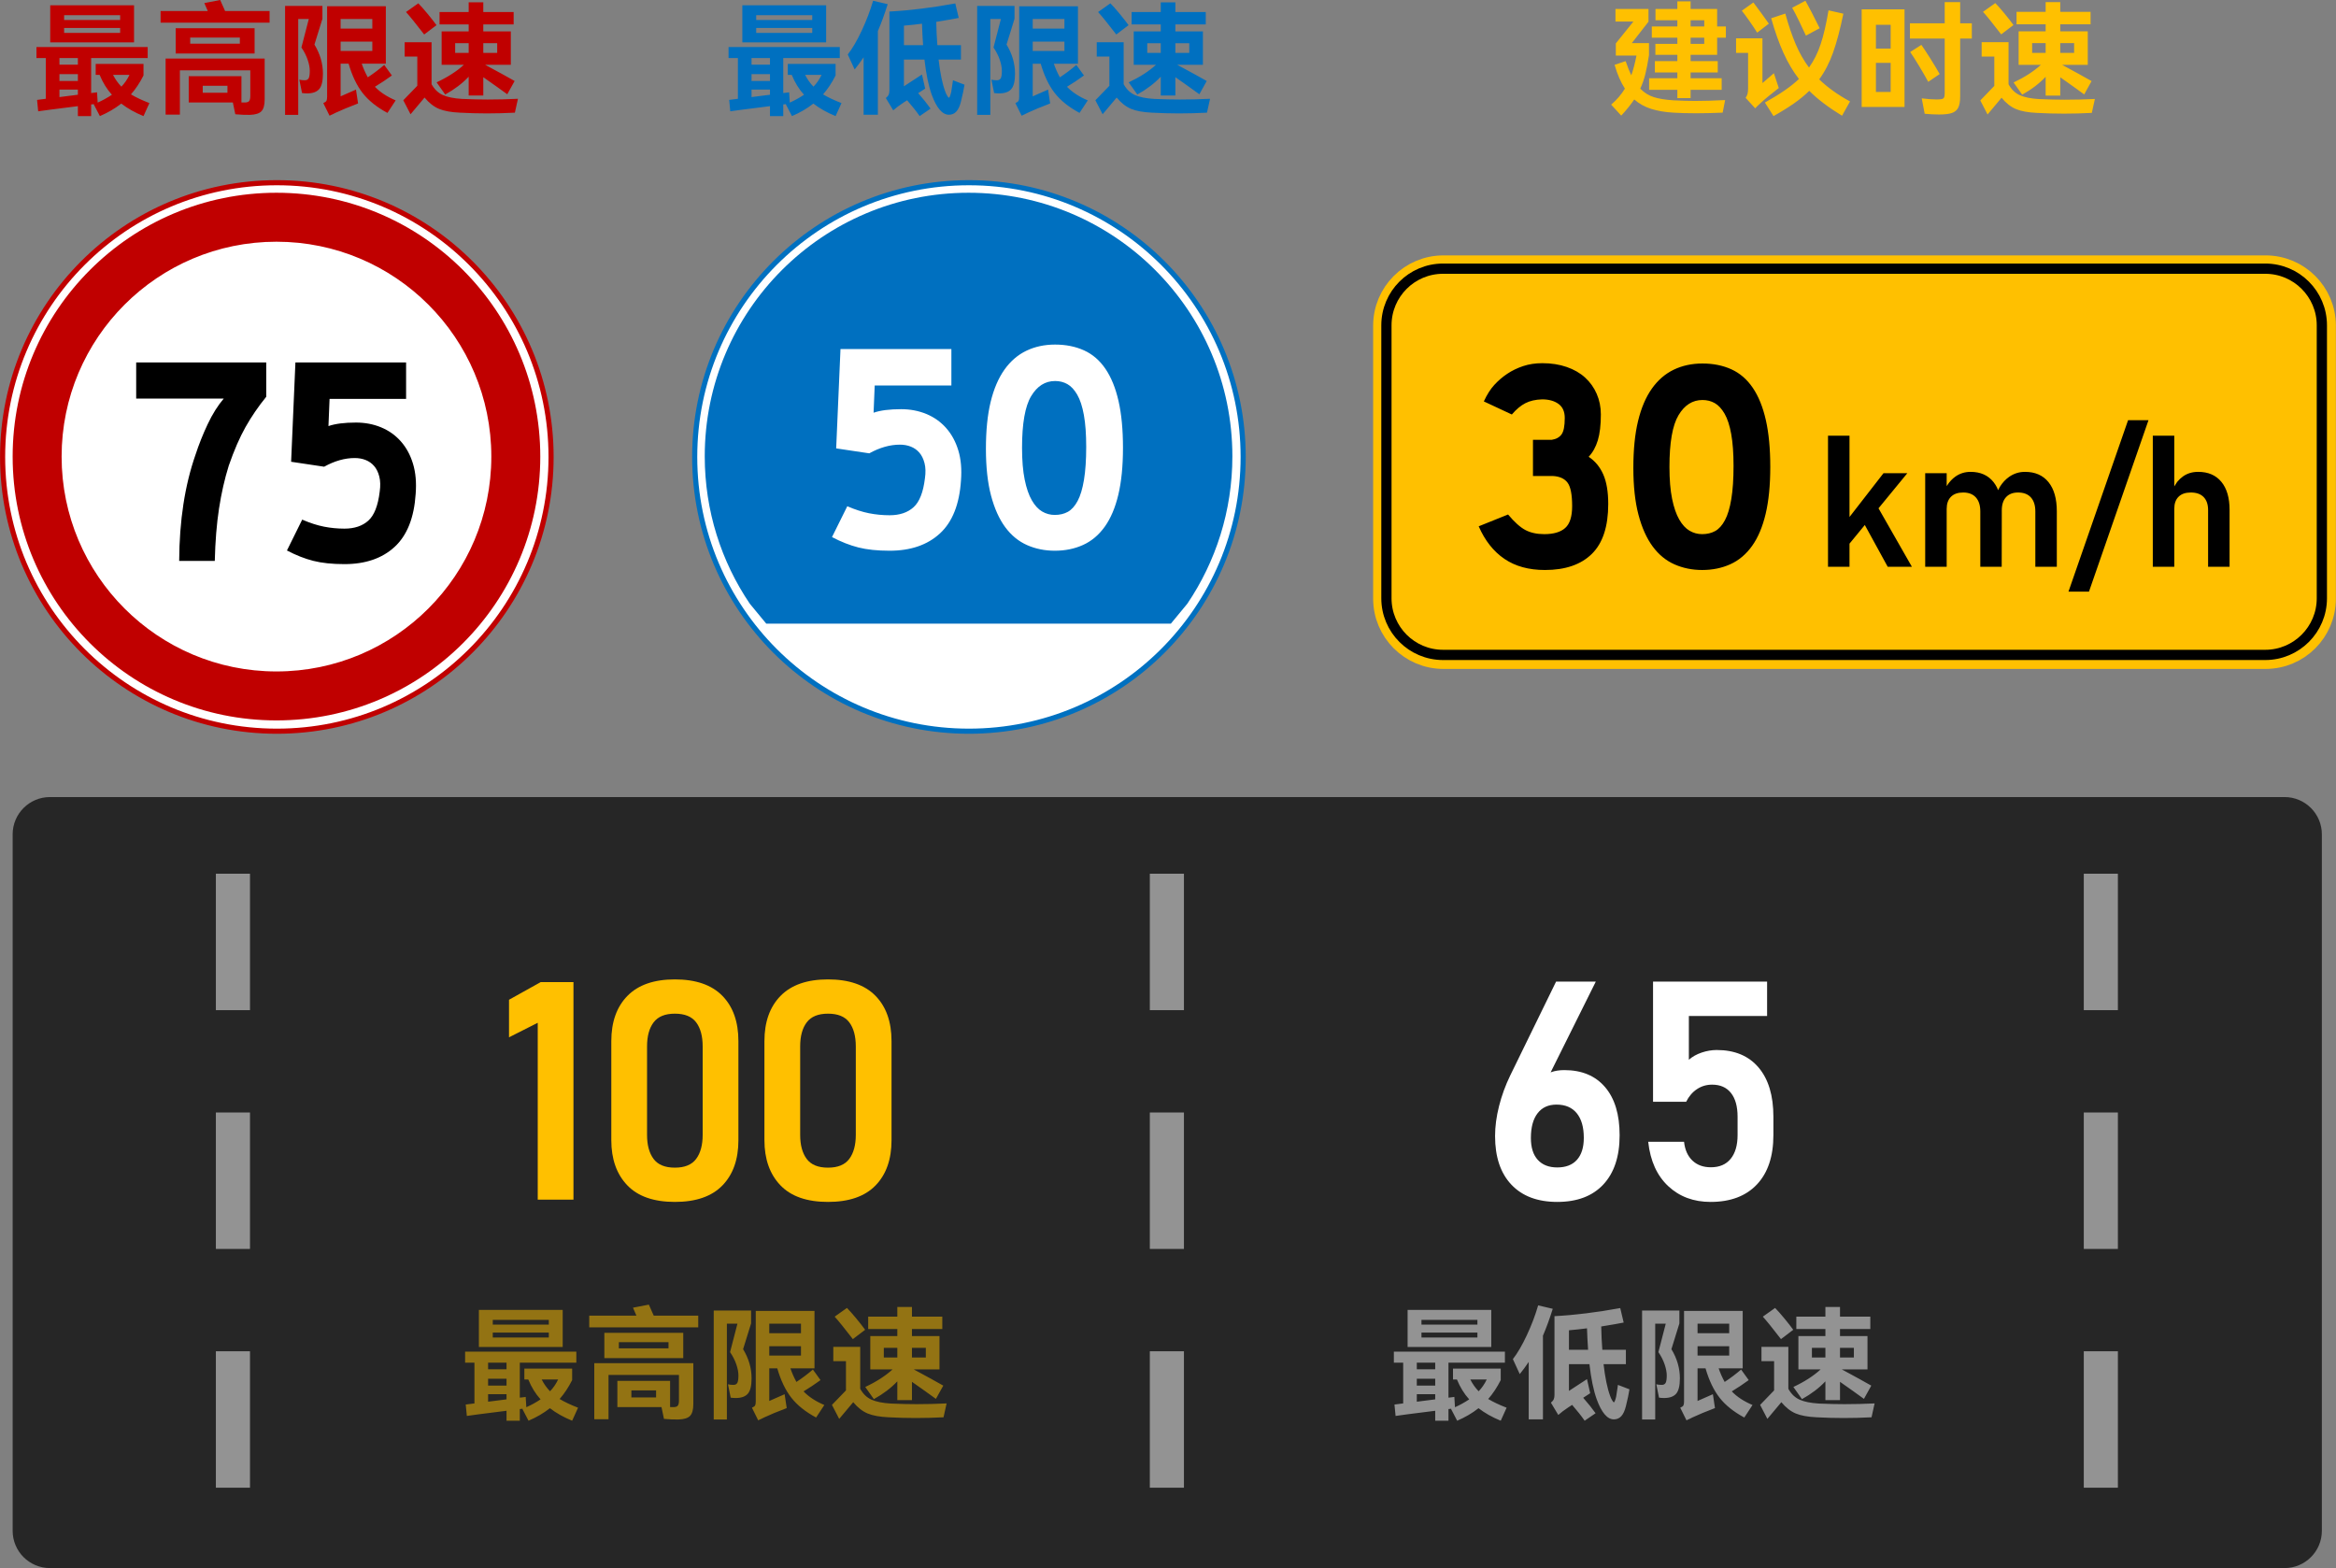 <svg width="3139" height="2107" xmlns="http://www.w3.org/2000/svg" xmlns:xlink="http://www.w3.org/1999/xlink" xml:space="preserve" overflow="hidden"><rect width="100%" height="100%" fill="#808080" stroke="none"/><defs><clipPath id="clip0"><rect x="554" y="216" width="3139" height="2107"/></clipPath></defs><g clip-path="url(#clip0)" transform="translate(-554 -216)"><path d="M557.5 830C557.5 626.483 722.483 461.5 926 461.5 1129.52 461.5 1294.5 626.483 1294.5 830 1294.5 1033.52 1129.52 1198.5 926 1198.5 722.483 1198.5 557.5 1033.52 557.5 830Z" stroke="#C00000" stroke-width="6.875" stroke-miterlimit="8" fill="#FFFFFF" fill-rule="evenodd"/><path d="M950.965 703 1099.69 703 1099.69 751.972 996.859 751.972 995.362 788.52C1004.42 785.359 1016.75 783.779 1032.36 783.779 1044.45 783.779 1055.68 785.917 1066.04 790.195 1076.4 794.472 1085.25 800.748 1092.59 809.022 1099.94 817.296 1105.4 827.334 1108.97 839.136 1112.55 850.938 1113.74 864.446 1112.55 879.66 1110.46 911.675 1101.03 935.402 1084.27 950.841 1067.5 966.28 1045.02 974 1016.83 974 1000.47 974 986.533 972.539 975.014 969.617 963.495 966.695 951.686 962.044 939.588 955.664L960.09 914.219C970.545 918.732 980.28 921.877 989.295 923.655 998.311 925.432 1007.49 926.321 1016.83 926.321 1030.3 926.321 1041.01 922.729 1048.96 915.547 1056.9 908.364 1062 895.385 1064.23 876.612 1065.34 868.865 1065.16 862.104 1063.68 856.329 1062.2 850.555 1059.9 845.86 1056.79 842.246 1053.68 838.632 1049.89 835.929 1045.42 834.138 1040.96 832.347 1036.02 831.451 1030.63 831.451 1017.32 831.451 1003.63 835.339 989.574 843.113L945.19 836.467ZM737 703 911.759 703 911.759 749.124C901.153 762.178 891.898 775.705 883.995 789.706 876.092 803.707 868.547 821.078 861.361 841.819 855.818 859.579 851.465 878.748 848.305 899.327 845.144 919.905 843.248 943.356 842.616 969.679L794.765 969.679C795.058 915.579 802.359 868.069 816.669 827.151 821.223 813.198 826.699 799.45 833.096 785.905 839.493 772.36 846.69 760.905 854.687 751.539L737 751.539Z" fill-rule="evenodd"/><path d="M571 829.5C571 633.715 729.715 475 925.5 475 1121.29 475 1280 633.715 1280 829.5 1280 1025.29 1121.29 1184 925.5 1184 729.715 1184 571 1025.29 571 829.5ZM636.795 829.5C636.795 988.948 766.053 1118.21 925.5 1118.21 1084.95 1118.21 1214.21 988.948 1214.21 829.5 1214.21 670.053 1084.95 540.795 925.5 540.795 766.053 540.795 636.795 670.053 636.795 829.5Z" fill="#C00000" fill-rule="evenodd"/><path d="M1487.5 830C1487.5 626.483 1652.48 461.5 1856 461.5 2059.52 461.5 2224.5 626.483 2224.5 830 2224.5 1033.52 2059.52 1198.5 1856 1198.5 1652.48 1198.5 1487.5 1033.52 1487.5 830Z" stroke="#0070C0" stroke-width="6.875" stroke-miterlimit="8" fill="#FFFFFF" fill-rule="evenodd"/><path d="M1855.5 475C2051.28 475 2210 633.571 2210 829.178 2210 902.531 2187.68 970.675 2149.46 1027.2L2127.33 1054 1583.67 1054 1561.54 1027.2C1523.32 970.675 1501 902.531 1501 829.178 1501 633.571 1659.72 475 1855.5 475Z" fill="#0070C0" fill-rule="evenodd"/><path d="M1971.77 727.964C1958.43 727.964 1947.7 734.758 1939.57 748.346 1931.44 761.934 1927.37 785.057 1927.37 817.713 1927.37 834.654 1928.55 848.897 1930.92 860.445 1933.28 871.992 1936.48 881.26 1940.52 888.249 1944.55 895.238 1949.18 900.261 1954.4 903.318 1959.61 906.374 1965.27 907.902 1971.35 907.902 1978.01 907.902 1983.85 906.521 1988.88 903.758 1993.9 900.995 1998.28 896.143 2002.02 889.202 2005.76 882.261 2008.62 872.754 2010.61 860.679 2012.59 848.604 2013.59 833.849 2013.59 816.413 2013.59 799.436 2012.55 785.185 2010.47 773.661 2008.39 762.136 2005.41 753.027 2001.52 746.334 1997.64 739.641 1993.23 734.906 1988.31 732.129 1983.39 729.352 1977.87 727.964 1971.77 727.964ZM1683.4 685.046 1832.42 685.046 1832.42 734.011 1729.38 734.011 1727.88 770.551C1736.96 767.391 1749.31 765.812 1764.95 765.812 1777.07 765.812 1788.32 767.95 1798.7 772.226 1809.08 776.503 1817.95 782.777 1825.31 791.051 1832.67 799.323 1838.14 809.36 1841.72 821.159 1845.31 832.959 1846.5 846.465 1845.31 861.676 1843.21 893.686 1833.76 917.409 1816.96 932.845 1800.16 948.282 1777.64 956 1749.4 956 1733.01 956 1719.04 954.539 1707.5 951.618 1695.95 948.697 1684.12 944.047 1672 937.667L1692.54 896.229C1703.02 900.742 1712.77 903.886 1721.81 905.663 1730.84 907.44 1740.04 908.329 1749.4 908.329 1762.89 908.329 1773.62 904.738 1781.58 897.557 1789.55 890.375 1794.65 877.399 1796.89 858.629 1798 850.883 1797.82 844.124 1796.34 838.35 1794.85 832.576 1792.55 827.883 1789.43 824.269 1786.32 820.655 1782.52 817.953 1778.05 816.162 1773.57 814.371 1768.63 813.476 1763.22 813.476 1749.88 813.476 1736.17 817.362 1722.08 825.135L1677.61 818.49ZM1971.77 679C1986.24 679 1999.21 681.599 2010.68 686.797 2022.15 691.995 2031.75 700.284 2039.49 711.664 2047.23 723.044 2053.08 737.472 2057.05 754.947 2061.02 772.421 2063 793.344 2063 817.713 2063 842.202 2060.92 863.192 2056.77 880.683 2052.62 898.173 2046.54 912.509 2038.53 923.69 2030.52 934.87 2020.8 943.05 2009.38 948.23 1997.96 953.41 1985.28 956 1971.35 956 1958 956 1945.61 953.485 1934.17 948.454 1922.73 943.423 1912.94 935.407 1904.8 924.405 1896.66 913.403 1890.3 899.241 1885.71 881.918 1881.12 864.594 1878.83 843.624 1878.83 819.006 1878.83 794.389 1880.95 773.368 1885.19 755.944 1889.44 738.52 1895.62 724.105 1903.72 712.7 1911.83 701.294 1921.65 692.827 1933.17 687.296 1944.7 681.765 1957.56 679 1971.77 679Z" fill="#FFFFFF" fill-rule="evenodd"/><path d="M2417.5 653.632C2417.5 611.586 2451.59 577.5 2493.63 577.5L3598.37 577.5C3640.41 577.5 3674.5 611.586 3674.5 653.632L3674.5 1020.37C3674.5 1062.41 3640.41 1096.5 3598.37 1096.5L2493.63 1096.5C2451.59 1096.5 2417.5 1062.41 2417.5 1020.37Z" stroke="#FFC000" stroke-width="36.667" stroke-miterlimit="8" fill="#FFC000" fill-rule="evenodd"/><path d="M2417 653.132C2417 611.086 2451.09 577 2493.13 577L3597.87 577C3639.91 577 3674 611.086 3674 653.132L3674 1019.87C3674 1061.91 3639.91 1096 3597.87 1096L2493.13 1096C2451.09 1096 2417 1061.91 2417 1019.87Z" stroke="#000000" stroke-width="13.75" stroke-miterlimit="8" fill="#FFC000" fill-rule="evenodd"/><path d="M3201.99 850.03C3215.28 850.03 3225.57 854.633 3232.86 863.838 3234.68 866.14 3236.28 868.683 3237.65 871.469L3238.86 874.671 3241.54 869.818C3244.95 864.398 3249.05 860.023 3253.82 856.692 3260.18 852.251 3267.27 850.03 3275.08 850.03 3288.69 850.03 3299.22 854.633 3306.67 863.838 3314.12 873.043 3317.85 886.124 3317.85 903.081L3317.85 977.571 3288.98 977.571 3288.98 903.203C3288.98 895.047 3286.98 888.769 3283 884.368 3279.01 879.967 3273.27 877.767 3265.78 877.767 3258.77 877.767 3253.36 879.887 3249.53 884.126 3245.7 888.365 3243.83 894.401 3243.91 902.234L3243.84 901.88 3243.91 903.081 3243.79 977.571 3215.04 977.571 3215.04 903.203C3215.04 895.047 3213.04 888.769 3209.06 884.368 3205.07 879.967 3199.41 877.767 3192.08 877.767 3184.91 877.767 3179.42 879.685 3175.59 883.521 3171.77 887.356 3169.85 892.786 3169.85 899.811L3169.85 977.571 3140.98 977.571 3140.98 851.847 3169.85 851.847 3169.85 869.284 3170.35 868.403C3173.58 863.361 3177.4 859.296 3181.81 856.208 3187.69 852.09 3194.42 850.03 3201.99 850.03ZM3446.83 801.461 3475.7 801.461 3475.7 869.575 3479.57 863.551C3481.94 860.654 3484.56 858.186 3487.42 856.147 3493.14 852.069 3499.94 850.03 3507.84 850.03 3521.21 850.03 3531.58 854.492 3538.95 863.415 3546.32 872.337 3550 884.954 3550 901.265L3550 977.571 3521.13 977.571 3521.13 901.386C3521.13 893.795 3519.13 887.961 3515.15 883.884 3511.16 879.806 3505.42 877.767 3497.93 877.767 3490.76 877.767 3485.26 879.665 3481.44 883.46 3477.61 887.255 3475.7 892.625 3475.7 899.569L3475.7 977.571 3446.83 977.571ZM3010.39 801.461 3039.27 801.461 3039.27 910.673 3084.93 851.847 3116.95 851.847 3078.25 898.999 3123.11 977.571 3090.61 977.571 3059.85 921.417 3039.27 946.49 3039.27 977.571 3010.39 977.571ZM3413.6 780.628 3441.03 780.628 3361.05 1011 3333.5 1011ZM2841.68 753.48C2828.35 753.48 2817.62 760.286 2809.5 773.896 2801.38 787.507 2797.32 810.669 2797.32 843.38 2797.32 860.348 2798.5 874.616 2800.86 886.183 2803.22 897.75 2806.42 907.033 2810.45 914.034 2814.48 921.035 2819.1 926.066 2824.32 929.128 2829.53 932.189 2835.18 933.72 2841.25 933.72 2847.91 933.72 2853.75 932.336 2858.76 929.568 2863.78 926.801 2868.16 921.941 2871.89 914.989 2875.63 908.036 2878.49 898.512 2880.47 886.417 2882.46 874.322 2883.45 859.542 2883.45 842.077 2883.45 825.072 2882.41 810.797 2880.33 799.253 2878.26 787.71 2875.28 778.586 2871.4 771.881 2867.52 765.177 2863.12 760.434 2858.2 757.652 2853.28 754.871 2847.77 753.48 2841.68 753.48ZM2841.68 704.434C2856.13 704.434 2869.09 707.038 2880.55 712.244 2892 717.451 2901.6 725.754 2909.33 737.153 2917.06 748.552 2922.9 763.004 2926.87 780.508 2930.83 798.012 2932.81 818.969 2932.81 843.38 2932.81 867.909 2930.74 888.934 2926.59 906.455 2922.44 923.975 2916.37 938.334 2908.37 949.534 2900.37 960.733 2890.66 968.927 2879.25 974.115 2867.84 979.304 2855.17 981.898 2841.25 981.898 2827.92 981.898 2815.54 979.379 2804.11 974.339 2792.68 969.3 2782.9 961.27 2774.77 950.25 2766.64 939.23 2760.28 925.044 2755.7 907.692 2751.12 890.339 2748.82 869.333 2748.82 844.675 2748.82 820.016 2750.94 798.961 2755.19 781.507 2759.43 764.053 2765.6 749.615 2773.69 738.19 2781.79 726.766 2791.6 718.284 2803.11 712.744 2814.63 707.204 2827.48 704.434 2841.68 704.434ZM2626.53 704C2638.47 704 2649.35 705.693 2659.17 709.078 2668.99 712.464 2677.26 717.219 2683.98 723.345 2690.71 729.47 2695.91 736.775 2699.6 745.26 2703.29 753.744 2705.14 762.945 2705.14 772.863 2705.14 787.131 2703.77 798.758 2701.04 807.746 2698.3 816.733 2694.21 824.084 2688.75 829.799 2697.43 835.513 2703.98 843.429 2708.41 853.547 2712.85 863.664 2715.06 876.858 2715.06 893.128 2715.06 923.469 2707.72 945.849 2693.03 960.269 2678.35 974.688 2657.33 981.898 2629.98 981.898 2608.31 981.898 2590.15 976.905 2575.51 966.918 2560.87 956.932 2549.37 942.354 2541 923.185L2580.48 907.323C2589.01 917.53 2596.76 924.481 2603.73 928.177 2610.71 931.872 2619.17 933.72 2629.11 933.72 2641.73 933.72 2651.13 930.94 2657.3 925.379 2663.48 919.819 2666.57 910.077 2666.57 896.153 2666.57 880.71 2664.54 870.211 2660.48 864.657 2656.41 859.104 2649.76 856.076 2640.51 855.576L2613.93 855.576 2613.93 806.964 2639.19 806.964C2645.1 806.054 2649.49 803.628 2652.35 799.684 2655.21 795.74 2656.64 788.387 2656.64 777.624 2656.64 769.057 2653.83 762.747 2648.19 758.693 2642.55 754.639 2635.21 752.612 2626.16 752.612 2617.37 752.878 2609.89 754.592 2603.72 757.752 2597.54 760.913 2591.49 765.977 2585.54 772.946L2547.91 755.375C2552.1 746.238 2556.81 738.824 2562.04 733.133 2567.27 727.441 2573.06 722.473 2579.41 718.229 2585.76 713.984 2592.85 710.552 2600.69 707.931 2608.53 705.31 2617.14 704 2626.53 704Z" fill-rule="evenodd"/><path d="M571 1337.12C571 1309.44 593.44 1287 621.122 1287L3623.88 1287C3651.56 1287 3674 1309.44 3674 1337.12L3674 2272.88C3674 2300.56 3651.56 2323 3623.88 2323L621.122 2323C593.44 2323 571 2300.56 571 2272.88Z" fill="#262626" fill-rule="evenodd"/><path d="M1666.6 1578.05C1653.47 1578.05 1643.96 1581.93 1638.07 1589.71 1632.17 1597.48 1629.23 1608.28 1629.23 1622.08L1629.23 1740.92C1629.23 1754.59 1632.14 1765.35 1637.97 1773.19 1643.79 1781.03 1653.34 1784.95 1666.6 1784.95 1679.86 1784.95 1689.41 1781.03 1695.23 1773.19 1701.06 1765.35 1703.98 1754.59 1703.98 1740.92L1703.98 1622.08C1703.98 1608.28 1701.06 1597.48 1695.23 1589.71 1689.41 1581.93 1679.86 1578.05 1666.6 1578.05ZM1460.84 1578.05C1447.71 1578.05 1438.2 1581.93 1432.31 1589.71 1426.41 1597.48 1423.47 1608.28 1423.47 1622.08L1423.47 1740.92C1423.47 1754.59 1426.38 1765.35 1432.21 1773.19 1438.03 1781.03 1447.58 1784.95 1460.84 1784.95 1474.1 1784.95 1483.65 1781.03 1489.47 1773.19 1495.3 1765.35 1498.21 1754.59 1498.21 1740.92L1498.21 1622.08C1498.21 1608.28 1495.3 1597.48 1489.47 1589.71 1483.65 1581.93 1474.1 1578.05 1460.84 1578.05ZM1280.6 1535.62 1324.6 1535.62 1324.6 1827.98 1276.58 1827.98 1276.58 1590.31 1238 1609.82 1238 1559.35ZM1666.6 1532C1694.73 1532 1716 1539.34 1730.4 1554.02 1744.8 1568.7 1752 1589.04 1752 1615.04L1752 1747.96C1752 1773.83 1744.83 1794.14 1730.5 1808.88 1716.17 1823.63 1694.87 1831 1666.6 1831 1638.2 1831 1616.87 1823.53 1602.6 1808.58 1588.34 1793.63 1581.2 1773.43 1581.2 1747.96L1581.2 1615.04C1581.2 1589.17 1588.44 1568.86 1602.9 1554.12 1617.37 1539.37 1638.6 1532 1666.6 1532ZM1460.84 1532C1488.97 1532 1510.24 1539.34 1524.64 1554.02 1539.04 1568.7 1546.24 1589.04 1546.24 1615.04L1546.24 1747.96C1546.24 1773.83 1539.07 1794.14 1524.74 1808.88 1510.41 1823.63 1489.11 1831 1460.84 1831 1432.44 1831 1411.11 1823.53 1396.84 1808.58 1382.57 1793.63 1375.44 1773.43 1375.44 1747.96L1375.44 1615.04C1375.44 1589.17 1382.68 1568.86 1397.14 1554.12 1411.61 1539.37 1432.84 1532 1460.84 1532Z" fill="#FFC000" fill-rule="evenodd"/><path d="M867 1390 867 2231.09" stroke="#FFFFFF" stroke-width="45.833" stroke-miterlimit="8" stroke-dasharray="183.333 137.5" stroke-opacity="0.502" fill="none" fill-rule="evenodd"/><path d="M2645.57 1700.23C2634.56 1700.23 2626.07 1704.12 2620.1 1711.91 2614.12 1719.71 2611.13 1730.72 2611.13 1744.96L2611.13 1745.16C2611.13 1757.92 2614.22 1767.7 2620.4 1774.48 2626.58 1781.26 2635.3 1784.66 2646.58 1784.66 2658.13 1784.66 2666.96 1781.23 2673.07 1774.38 2679.17 1767.53 2682.23 1757.72 2682.23 1744.96L2682.23 1744.76C2682.23 1730.52 2679.07 1719.54 2672.76 1711.81 2666.45 1704.09 2657.39 1700.23 2645.57 1700.23ZM2775.28 1535 2928.54 1535 2928.54 1581.14 2823.41 1581.14 2823.41 1639.98C2828.11 1635.82 2833.85 1632.59 2840.63 1630.31 2847.41 1628.02 2854.16 1626.88 2860.87 1626.88 2885.04 1626.88 2903.77 1634.71 2917.06 1650.36 2930.35 1666.01 2937 1688.07 2937 1716.55L2937 1741.13C2937 1769.74 2929.62 1791.88 2914.85 1807.53 2900.08 1823.18 2879.33 1831 2852.61 1831 2829.79 1831 2810.82 1823.95 2795.72 1809.84 2780.61 1795.74 2771.65 1775.99 2768.83 1750.6L2768.83 1750.2 2816.97 1750.2 2816.97 1750.4C2818.17 1761.15 2821.93 1769.51 2828.24 1775.49 2834.55 1781.47 2842.81 1784.45 2853.02 1784.45 2864.56 1784.45 2873.42 1780.66 2879.6 1773.07 2885.78 1765.48 2888.87 1754.83 2888.87 1741.13L2888.87 1716.55C2888.87 1702.71 2885.91 1692.07 2880 1684.61 2874.1 1677.16 2865.64 1673.43 2854.63 1673.43 2847.11 1673.43 2840.33 1675.44 2834.29 1679.47 2828.24 1683.5 2823.41 1689.15 2819.79 1696.4L2775.28 1696.4ZM2644.97 1535 2698.34 1535 2637.64 1656.96 2638.25 1656.69C2643.42 1654.82 2649.35 1653.88 2656.05 1653.88 2679.54 1653.88 2697.8 1661.51 2710.83 1676.75 2723.85 1692 2730.36 1713.53 2730.36 1741.33L2730.36 1741.54C2730.36 1769.88 2723.08 1791.88 2708.51 1807.53 2693.94 1823.18 2673.3 1831 2646.58 1831 2620.13 1831 2599.59 1823.28 2584.95 1807.83 2570.32 1792.38 2563 1770.62 2563 1742.54L2563 1742.34C2563 1729.71 2564.78 1716.35 2568.34 1702.24 2571.9 1688.14 2576.9 1674.44 2583.34 1661.14Z" fill="#FFFFFF" fill-rule="evenodd"/><path d="M2122 1390 2122 2231.09" stroke="#FFFFFF" stroke-width="45.833" stroke-miterlimit="8" stroke-dasharray="183.333 137.5" stroke-opacity="0.502" fill="none" fill-rule="evenodd"/><path d="M3377 1390 3377 2231.09" stroke="#FFFFFF" stroke-width="45.833" stroke-miterlimit="8" stroke-dasharray="183.333 137.5" stroke-opacity="0.502" fill="none" fill-rule="evenodd"/><path d="M633.88 336.381 633.88 346.44 658.651 343.306 658.651 336.381ZM826.428 331.269 826.428 340.668 859.62 340.668 859.62 331.269ZM705.879 316.592C708.962 322.638 712.705 327.915 717.108 332.423 721.402 328.025 725.035 322.748 728.008 316.592ZM633.88 315.603 633.88 324.837 658.651 324.837 658.651 315.603ZM776.557 294.659 909.656 294.659 909.656 349.573C909.656 357.158 908.197 362.463 905.28 365.486 902.363 368.51 897.161 370.131 889.675 370.351 883.62 370.461 877.124 370.186 870.189 369.526L866.886 353.696 807.603 353.696 807.603 318.406 878.446 318.406 878.446 353.696 882.409 353.696C885.381 353.806 887.445 353.228 888.602 351.964 889.757 350.7 890.335 348.418 890.335 345.12L890.335 310.49 795.713 310.49 795.713 370.021 776.557 370.021ZM633.88 294 633.88 302.905 658.651 302.905 658.651 294ZM603 279.158 752.447 279.158 752.447 294 676.485 294 676.485 340.998C678.577 340.778 680.256 340.585 681.522 340.421 682.788 340.256 683.751 340.118 684.412 340.008L685.237 353.86C691.733 351.002 698.118 347.484 704.393 343.306 697.677 335.941 692.173 327.036 687.88 316.592L682.595 316.592 682.595 301.915 746.833 301.915 746.833 317.416C741.879 327.201 736.264 335.666 729.989 342.812 736.594 346.769 744.851 350.672 754.759 354.52L746.833 372C735.273 367.273 725.31 361.666 716.943 355.18 708.576 361.776 698.999 367.382 688.21 372L679.953 356.169C680.394 355.949 680.724 355.839 680.944 355.839L676.485 356.334 676.485 372 658.651 372 658.651 358.643C626.945 362.6 609.165 364.909 605.312 365.569L603.826 350.233 615.55 348.748 615.55 294 603 294ZM1203.43 274.046 1203.43 287.074 1222.09 287.074 1222.09 274.046ZM1165.62 274.046 1165.62 287.074 1183.78 287.074 1183.78 274.046ZM1097.75 272.727 1133.91 272.727 1133.91 329.125C1137.76 336.05 1142.83 340.915 1149.1 343.719 1155.38 346.522 1163.96 348.254 1174.86 348.913 1187.74 349.463 1199.25 349.738 1209.38 349.738 1222.59 349.738 1236.13 349.408 1250 348.748L1245.87 367.382C1233.21 368.042 1220.72 368.372 1208.39 368.372 1196.28 368.372 1184.11 368.042 1171.89 367.382 1160.11 366.833 1150.78 365.129 1143.9 362.27 1137.02 359.412 1130.55 354.355 1124.5 347.099L1105.67 369.526 1095.93 350.727 1114.75 331.269 1114.75 292.021 1097.75 292.021ZM1011.71 271.903 1011.71 284.435 1054.31 284.435 1054.31 271.903ZM809.584 266.461 809.584 274.706 876.299 274.706 876.299 266.461ZM790.098 253.928 896.115 253.928 896.115 287.898 790.098 287.898ZM640.155 253.598 640.155 260.194 715.457 260.194 715.457 253.598ZM1011.71 241.56 1011.71 254.423 1054.31 254.423 1054.31 241.56ZM640.155 236.448 640.155 242.879 715.457 242.879 715.457 236.448ZM993.545 224.41 1072.48 224.41 1072.48 301.586 1040.11 301.586C1042.09 307.522 1044.79 313.623 1048.2 319.89 1055.91 314.833 1063.29 309.281 1070.33 303.235L1080.57 317.416C1073.2 322.803 1065.6 327.86 1057.78 332.588 1064.72 339.843 1074.02 345.945 1085.69 350.892L1074.63 367.712C1060.31 360.017 1049.22 351.139 1041.35 341.08 1033.48 331.021 1027.18 317.856 1022.44 301.586L1011.71 301.586 1011.71 345.45 1032.35 336.381 1035.16 355.015C1022.72 359.742 1012.65 363.919 1004.94 367.548L1000.65 369.691C999.435 370.131 998.169 370.736 996.847 371.505L988.426 354.52C990.738 353.531 992.169 352.486 992.719 351.387 993.27 350.287 993.545 348.474 993.545 345.945ZM937.069 223.915 987.27 223.915 987.27 241.23 976.536 275.86C984.132 288.393 987.93 301.42 987.93 314.943 987.93 324.947 986.251 331.873 982.894 335.721 979.536 339.569 974.114 341.492 966.628 341.492 964.426 341.492 962.169 341.328 959.857 340.998L956.224 323.023C958.316 323.573 960.793 323.848 963.655 323.848 966.077 323.848 967.784 322.941 968.774 321.127 969.766 319.313 970.261 315.987 970.261 311.15 970.261 306.862 969.325 301.943 967.454 296.391 965.582 290.839 962.775 285.315 959.031 279.818L968.94 241.56 954.738 241.56 954.738 370.351 937.069 370.351ZM621.495 223.091 734.117 223.091 734.117 272.892 621.495 272.892ZM1116.08 220.452C1119.16 223.531 1123.23 228.12 1128.3 234.222 1133.36 240.323 1137.43 245.518 1140.52 249.805L1124 262.338C1112.55 247.497 1104.41 237.438 1099.56 232.16ZM1183.78 219.133 1203.43 219.133 1203.43 232.16 1244.22 232.16 1244.22 248.816 1203.43 248.816 1203.43 258.215 1240.42 258.215 1240.42 303.069 1205.91 303.069C1223.08 312.304 1236.29 319.56 1245.54 324.837L1235.63 342.647C1227.05 336.381 1216.31 328.74 1203.43 319.725L1203.43 344.296 1183.78 344.296 1183.78 319.065C1175.3 328.08 1164.79 336.05 1152.24 342.977L1140.68 326.651C1155.65 319.615 1167.87 311.755 1177.34 303.069L1147.45 303.069 1147.45 258.215 1183.78 258.215 1183.78 248.816 1144.64 248.816 1144.64 232.16 1183.78 232.16ZM849.877 216C851.088 218.418 853.29 223.365 856.482 230.841L916.262 230.841 916.262 246.507 769.786 246.507 769.786 230.841 833.198 230.841 828.575 220.122Z" fill="#C00000" fill-rule="evenodd"/><path d="M1563.88 336.383 1563.88 346.441 1588.65 343.308 1588.65 336.383ZM1635.88 316.596C1638.96 322.642 1642.7 327.918 1647.11 332.425 1651.4 328.028 1655.04 322.752 1658.01 316.596ZM1563.88 315.606 1563.88 324.84 1588.65 324.84 1588.65 315.606ZM1563.88 294.005 1563.88 302.909 1588.65 302.909 1588.65 294.005ZM1533 279.165 1682.45 279.165 1682.45 294.005 1606.49 294.005 1606.49 341C1608.58 340.78 1610.26 340.588 1611.52 340.423 1612.79 340.258 1613.75 340.12 1614.41 340.01L1615.24 353.862C1621.73 351.003 1628.12 347.486 1634.39 343.308 1627.68 335.943 1622.17 327.039 1617.88 316.596L1612.6 316.596 1612.6 301.92 1676.83 301.92 1676.83 317.42C1671.88 327.204 1666.26 335.669 1659.99 342.814 1666.59 346.771 1674.85 350.674 1684.76 354.521L1676.83 372C1665.27 367.273 1655.31 361.667 1646.94 355.181 1638.58 361.777 1629 367.383 1618.21 372L1609.95 356.17C1610.39 355.95 1610.72 355.84 1610.94 355.84L1606.49 356.335 1606.49 372 1588.65 372 1588.65 358.644C1556.94 362.601 1539.17 364.909 1535.31 365.569L1533.83 350.234 1545.55 348.75 1545.55 294.005 1533 294.005ZM2133.43 274.053 2133.43 287.08 2152.09 287.08 2152.09 274.053ZM2095.62 274.053 2095.62 287.08 2113.78 287.08 2113.78 274.053ZM2027.75 272.734 2063.91 272.734 2063.91 329.128C2067.76 336.053 2072.83 340.918 2079.1 343.721 2085.38 346.524 2093.96 348.255 2104.86 348.915 2117.74 349.464 2129.25 349.739 2139.38 349.739 2152.59 349.739 2166.13 349.41 2180 348.75L2175.87 367.383C2163.21 368.042 2150.72 368.372 2138.39 368.372 2126.28 368.372 2114.11 368.042 2101.89 367.383 2090.11 366.833 2080.78 365.129 2073.9 362.271 2067.02 359.413 2060.55 354.356 2054.5 347.101L2035.67 369.527 2025.93 350.729 2044.75 331.271 2044.75 292.027 2027.75 292.027ZM1941.71 271.91 1941.71 284.441 1984.31 284.441 1984.31 271.91ZM1570.16 253.606 1570.16 260.202 1645.46 260.202 1645.46 253.606ZM1792.92 247.835C1785.55 248.825 1777.46 249.704 1768.65 250.473L1768.65 276.691 1794.41 276.691C1793.75 267.567 1793.25 257.948 1792.92 247.835ZM1941.71 241.569 1941.71 254.431 1984.31 254.431 1984.31 241.569ZM1570.16 236.458 1570.16 242.888 1645.46 242.888 1645.46 236.458ZM1923.55 224.42 2002.48 224.42 2002.48 301.59 1970.11 301.59C1972.09 307.527 1974.79 313.628 1978.2 319.894 1985.91 314.837 1993.29 309.286 2000.33 303.239L2010.57 317.42C2003.2 322.807 1995.6 327.863 1987.78 332.59 1994.72 339.846 2004.02 345.947 2015.69 350.893L2004.63 367.713C1990.31 360.018 1979.22 351.141 1971.35 341.082 1963.48 331.024 1957.18 317.86 1952.44 301.59L1941.71 301.59 1941.71 345.452 1962.35 336.383 1965.16 355.016C1952.72 359.743 1942.65 363.92 1934.94 367.548L1930.65 369.691C1929.44 370.131 1928.17 370.736 1926.85 371.505L1918.43 354.521C1920.74 353.532 1922.17 352.488 1922.72 351.388 1923.27 350.289 1923.55 348.475 1923.55 345.947ZM1867.07 223.925 1917.27 223.925 1917.27 241.239 1906.54 275.867C1914.13 288.399 1917.93 301.425 1917.93 314.947 1917.93 324.95 1916.25 331.876 1912.89 335.723 1909.54 339.571 1904.11 341.495 1896.63 341.495 1894.43 341.495 1892.17 341.33 1889.86 341L1886.22 323.027C1888.32 323.576 1890.79 323.851 1893.66 323.851 1896.08 323.851 1897.78 322.944 1898.77 321.13 1899.77 319.317 1900.26 315.991 1900.26 311.154 1900.26 306.867 1899.33 301.948 1897.45 296.396 1895.58 290.845 1892.77 285.321 1889.03 279.824L1898.94 241.569 1884.74 241.569 1884.74 370.351 1867.07 370.351ZM1551.5 223.101 1664.12 223.101 1664.12 272.899 1551.5 272.899ZM1837.67 220.627 1842.3 240.085C1836.46 241.294 1826.39 243.053 1812.08 245.361 1812.3 256.574 1812.79 267.018 1813.57 276.691L1845.27 276.691 1845.27 295.984 1815.22 295.984C1817.31 314.232 1820.28 328.523 1824.13 338.856 1824.9 341.055 1825.81 343.006 1826.86 344.71 1827.9 346.414 1828.65 347.266 1829.09 347.266 1829.53 347.266 1830.05 346.469 1830.66 344.875 1831.26 343.281 1831.78 341.44 1832.23 339.351L1834.04 327.479 1834.54 323.851 1850.06 329.787C1849.84 331.656 1849.23 334.954 1848.24 339.681 1847.25 344.408 1846.26 348.695 1845.27 352.542 1843.73 358.698 1841.64 363.178 1839 365.981 1836.35 368.785 1833.05 370.186 1829.09 370.186 1820.28 370.186 1812.57 361.172 1805.97 343.144 1801.68 331.161 1798.43 315.441 1796.23 295.984L1768.65 295.984 1768.65 331.931 1792.92 316.101 1797.22 335.064C1793.03 337.702 1789.9 339.736 1787.8 341.165 1794.3 348.53 1799.86 355.456 1804.48 361.941L1789.79 372C1785.6 365.954 1779.99 358.863 1772.94 350.729L1767.82 354.026C1762.21 357.764 1757.69 361.172 1754.28 364.25L1744.37 347.761C1746.24 346.221 1747.51 344.682 1748.17 343.144 1748.83 341.605 1749.16 339.736 1749.16 337.537L1749.16 231.511C1776.35 230.081 1805.86 226.454 1837.67 220.627ZM2046.08 220.463C2049.16 223.541 2053.23 228.13 2058.3 234.231 2063.36 240.332 2067.43 245.527 2070.52 249.814L2054 262.346C2042.55 247.505 2034.41 237.447 2029.56 232.17ZM2113.78 219.144 2133.43 219.144 2133.43 232.17 2174.22 232.17 2174.22 248.825 2133.43 248.825 2133.43 258.223 2170.42 258.223 2170.42 303.074 2135.91 303.074C2153.08 312.309 2166.29 319.564 2175.54 324.84L2165.63 342.649C2157.05 336.383 2146.31 328.743 2133.43 319.729L2133.43 344.298 2113.78 344.298 2113.78 319.069C2105.3 328.083 2094.79 336.053 2082.24 342.979L2070.68 326.654C2085.65 319.619 2097.87 311.759 2107.34 303.074L2077.45 303.074 2077.45 258.223 2113.78 258.223 2113.78 248.825 2074.64 248.825 2074.64 232.17 2113.78 232.17ZM1727.2 217 1746.85 221.617C1742.56 235.248 1738.15 247.285 1733.64 257.728L1733.64 370.186 1714.48 370.186 1714.48 293.016C1710.41 299.062 1706.39 304.504 1702.43 309.34L1693.18 289.223C1699.46 281.198 1705.76 270.398 1712.09 256.822 1718.42 243.245 1723.46 229.971 1727.2 217Z" fill="#0070C0" fill-rule="evenodd"/><path d="M3074.78 300.461 3074.78 339.542 3094.58 339.542 3094.58 300.461ZM3135.83 276.284C3139.02 280.811 3143.12 287.048 3148.13 294.997 3153.13 302.945 3157.23 309.79 3160.42 315.531L3145.07 325.964C3141.66 319.671 3137.45 312.385 3132.45 304.105 3127.44 295.825 3123.57 289.753 3120.81 285.889ZM3322.47 273.966 3322.47 287.048 3341.11 287.048 3341.11 273.966ZM3284.68 273.966 3284.68 287.048 3302.83 287.048 3302.83 273.966ZM3216.85 272.641 3252.99 272.641 3252.99 329.276C3256.84 336.23 3261.9 341.116 3268.17 343.931 3274.45 346.746 3283.03 348.485 3293.92 349.147 3306.79 349.699 3318.28 349.975 3328.41 349.975 3341.61 349.975 3355.14 349.644 3369 348.982L3364.87 367.694C3352.22 368.357 3339.74 368.688 3327.42 368.688 3315.31 368.688 3303.16 368.357 3290.95 367.694 3279.18 367.142 3269.85 365.431 3262.98 362.561 3256.1 359.69 3249.64 354.612 3243.59 347.326L3224.78 369.847 3215.04 350.969 3233.85 331.428 3233.85 292.016 3216.85 292.016ZM2886.82 267.507 2922.3 267.507 2922.3 327.62C2929.12 321.658 2934.24 317.242 2937.65 314.372L2944.25 334.243C2933.03 342.965 2924.83 349.754 2919.66 354.612 2915.7 358.255 2913.33 360.574 2912.56 361.567L2899.69 347.491C2901.01 345.504 2901.89 343.6 2902.33 341.778 2902.77 339.956 2902.99 337.721 2902.99 335.071L2902.99 287.048 2886.82 287.048ZM2825.77 266.679 2825.77 274.959 2844.08 274.959 2844.08 266.679ZM3074.78 249.292 3074.78 281.252 3094.58 281.252 3094.58 249.292ZM2825.77 243.165 2825.77 251.61 2844.08 251.61 2844.08 243.165ZM3011.08 229.917 3031.05 234.388C3026.65 255.695 3022 273.193 3017.1 286.883 3012.21 300.572 3006.02 312.495 2998.54 322.652 3009.87 333.581 3023.68 343.462 3039.96 352.294L3029.23 371.503C3010.97 360.353 2996.28 349.202 2985.17 338.052 2979.23 343.903 2972.36 349.561 2964.54 355.026 2956.73 360.491 2947.6 366.149 2937.15 372L2925.6 353.784C2935.83 348.043 2944.63 342.634 2952 337.555 2959.37 332.477 2965.81 327.344 2971.31 322.155 2963.39 311.888 2956.46 300.185 2950.52 287.048 2944.58 273.911 2939.08 258.399 2934.02 240.515L2952.99 234.222C2957.39 250.12 2962.07 263.864 2967.02 275.456 2971.97 287.048 2977.91 297.481 2984.84 306.754 2991.33 297.701 2996.56 287.241 3000.52 275.373 3004.48 263.505 3008 248.353 3011.08 229.917ZM3055.63 228.592 3113.22 228.592 3113.22 359.746 3055.63 359.746ZM2724.78 228.095 2769.16 228.095 2769.16 245.152 2746.72 273.966 2769.82 273.966 2769.82 290.194C2768.28 300.13 2766.66 308.548 2764.96 315.448 2763.25 322.348 2760.97 328.889 2758.11 335.071 2763.28 340.481 2769.33 344.29 2776.26 346.498 2783.19 348.706 2792.05 350.141 2802.83 350.803 2813.61 351.355 2823.29 351.631 2831.87 351.631 2843.09 351.631 2856.51 351.245 2872.14 350.472L2868.83 367.363C2855.41 367.915 2843.53 368.191 2833.19 368.191 2821.31 368.191 2811.08 367.915 2802.5 367.363 2791.28 366.701 2781.38 365.017 2772.8 362.312 2764.21 359.608 2756.62 355.385 2750.02 349.644 2745.07 356.93 2739.24 364.162 2732.53 371.337L2719 356.599C2726.48 350.196 2732.64 343.02 2737.48 335.071 2731.87 326.46 2727.25 315.807 2723.62 303.111L2738.47 298.143C2741 305.65 2743.53 311.998 2746.06 317.187 2748.7 309.79 2751.01 300.958 2752.99 290.691L2725.27 290.691 2725.27 274.297 2748.87 244.986 2724.78 244.986ZM3235.17 220.146C3238.25 223.238 3242.32 227.847 3247.38 233.974 3252.44 240.101 3256.51 245.317 3259.59 249.623L3243.09 262.208C3231.65 247.304 3223.51 237.203 3218.67 231.904ZM2910.09 219.318C2917.68 229.365 2924.61 238.859 2930.88 247.801L2915.2 259.89C2912.78 255.915 2909.43 250.865 2905.14 244.738 2900.85 238.611 2897.33 233.836 2894.58 230.414ZM3302.83 218.822 3322.47 218.822 3322.47 231.904 3363.22 231.904 3363.22 248.629 3322.47 248.629 3322.47 258.068 3359.43 258.068 3359.43 303.111 3324.94 303.111C3342.1 312.385 3355.3 319.671 3364.54 324.97L3354.64 342.854C3346.06 336.562 3335.34 328.889 3322.47 319.837L3322.47 344.51 3302.83 344.51 3302.83 319.174C3294.36 328.227 3283.85 336.23 3271.31 343.186L3259.76 326.792C3274.72 319.726 3286.93 311.833 3296.39 303.111L3266.52 303.111 3266.52 258.068 3302.83 258.068 3302.83 248.629 3263.72 248.629 3263.72 231.904 3302.83 231.904ZM3167.19 218.822 3187.98 218.822 3187.98 247.304 3203.65 247.304 3203.65 267.839 3187.98 267.839 3187.98 345.67C3187.98 352.294 3187.1 357.317 3185.34 360.739 3183.58 364.162 3180.72 366.535 3176.76 367.86 3172.8 369.185 3167.07 369.847 3159.59 369.847 3153.32 369.847 3146.89 369.516 3140.29 368.854L3136.33 348.154C3144.03 349.147 3150.68 349.644 3156.29 349.644 3159.59 349.644 3161.99 349.451 3163.47 349.064 3164.96 348.678 3165.95 347.905 3166.44 346.746 3166.94 345.587 3167.19 343.738 3167.19 341.198L3167.19 267.839 3120.49 267.839 3120.49 247.304 3167.19 247.304ZM2807.94 217.828 2825.77 217.828 2825.77 228.095 2861.41 228.095 2861.41 251.61 2873.13 251.61 2873.13 266.679 2861.41 266.679 2861.41 289.698 2825.77 289.698 2825.77 298.143 2862.23 298.143 2862.23 313.378 2825.77 313.378 2825.77 321.161 2867.51 321.161 2867.51 336.727 2825.77 336.727 2825.77 347.822 2807.94 347.822 2807.94 336.727 2769.99 336.727 2769.99 321.161 2807.94 321.161 2807.94 313.378 2777.75 313.378 2777.75 298.143 2807.94 298.143 2807.94 289.698 2778.41 289.698 2778.41 274.959 2807.94 274.959 2807.94 266.679 2773.62 266.679 2773.62 251.61 2807.94 251.61 2807.94 243.165 2778.57 243.165 2778.57 228.095 2807.94 228.095ZM2980.06 217C2984.9 225.611 2991.28 237.921 2999.2 253.928L2980.72 263.864C2978.19 258.234 2975.08 251.637 2971.39 244.075 2967.71 236.513 2964.65 230.634 2962.23 226.439Z" fill="#FFC000" fill-rule="evenodd"/><path d="M1209.88 2089.38 1209.88 2099.44 1234.65 2096.31 1234.65 2089.38ZM1402.43 2084.27 1402.43 2093.67 1435.62 2093.67 1435.62 2084.27ZM1281.88 2069.59C1284.96 2075.64 1288.7 2080.92 1293.11 2085.42 1297.4 2081.03 1301.04 2075.75 1304.01 2069.59ZM1209.88 2068.6 1209.88 2077.84 1234.65 2077.84 1234.65 2068.6ZM1352.56 2047.66 1485.66 2047.66 1485.66 2102.57C1485.66 2110.16 1484.2 2115.46 1481.28 2118.49 1478.36 2121.51 1473.16 2123.13 1465.67 2123.35 1459.62 2123.46 1453.12 2123.19 1446.19 2122.53L1442.89 2106.7 1383.6 2106.7 1383.6 2071.41 1454.45 2071.41 1454.45 2106.7 1458.41 2106.7C1461.38 2106.81 1463.45 2106.23 1464.6 2104.96 1465.76 2103.7 1466.34 2101.42 1466.34 2098.12L1466.34 2063.49 1371.71 2063.49 1371.71 2123.02 1352.56 2123.02ZM1209.88 2047 1209.88 2055.9 1234.65 2055.9 1234.65 2047ZM1179 2032.16 1328.45 2032.16 1328.45 2047 1252.49 2047 1252.49 2094C1254.58 2093.78 1256.26 2093.59 1257.52 2093.42 1258.79 2093.26 1259.75 2093.12 1260.41 2093.01L1261.24 2106.86C1267.73 2104 1274.12 2100.48 1280.39 2096.31 1273.68 2088.94 1268.17 2080.04 1263.88 2069.59L1258.6 2069.59 1258.6 2054.92 1322.83 2054.92 1322.83 2070.42C1317.88 2080.2 1312.26 2088.67 1305.99 2095.81 1312.59 2099.77 1320.85 2103.67 1330.76 2107.52L1322.83 2125C1311.27 2120.27 1301.31 2114.67 1292.94 2108.18 1284.58 2114.78 1275 2120.38 1264.21 2125L1255.95 2109.17C1256.39 2108.95 1256.72 2108.84 1256.94 2108.84L1252.49 2109.33 1252.49 2125 1234.65 2125 1234.65 2111.64C1202.94 2115.6 1185.17 2117.91 1181.31 2118.57L1179.83 2103.23 1191.55 2101.75 1191.55 2047 1179 2047ZM1779.43 2027.05 1779.43 2040.07 1798.09 2040.07 1798.09 2027.05ZM1741.62 2027.05 1741.62 2040.07 1759.78 2040.07 1759.78 2027.05ZM1673.75 2025.73 1709.91 2025.73 1709.91 2082.12C1713.76 2089.05 1718.83 2093.92 1725.1 2096.72 1731.38 2099.52 1739.96 2101.25 1750.86 2101.91 1763.74 2102.46 1775.25 2102.74 1785.38 2102.74 1798.59 2102.74 1812.13 2102.41 1826 2101.75L1821.87 2120.38C1809.21 2121.04 1796.72 2121.37 1784.39 2121.37 1772.28 2121.37 1760.11 2121.04 1747.89 2120.38 1736.11 2119.83 1726.78 2118.13 1719.9 2115.27 1713.02 2112.41 1706.55 2107.36 1700.5 2100.1L1681.67 2122.53 1671.93 2103.73 1690.75 2084.27 1690.75 2045.02 1673.75 2045.02ZM1587.71 2024.9 1587.71 2037.44 1630.31 2037.44 1630.31 2024.9ZM1385.58 2019.46 1385.58 2027.71 1452.3 2027.71 1452.3 2019.46ZM1366.1 2006.93 1472.12 2006.93 1472.12 2040.9 1366.1 2040.9ZM1216.16 2006.6 1216.16 2013.19 1291.46 2013.19 1291.46 2006.6ZM1587.71 1994.56 1587.71 2007.42 1630.31 2007.42 1630.31 1994.56ZM1216.16 1989.45 1216.16 1995.88 1291.46 1995.88 1291.46 1989.45ZM1569.54 1977.41 1648.48 1977.41 1648.48 2054.59 1616.11 2054.59C1618.09 2060.52 1620.79 2066.62 1624.2 2072.89 1631.91 2067.83 1639.29 2062.28 1646.33 2056.23L1656.57 2070.42C1649.2 2075.8 1641.6 2080.86 1633.78 2085.59 1640.72 2092.84 1650.02 2098.95 1661.69 2103.89L1650.63 2120.71C1636.31 2113.02 1625.22 2104.14 1617.35 2094.08 1609.48 2084.02 1603.18 2070.86 1598.44 2054.59L1587.71 2054.59 1587.71 2098.45 1608.35 2089.38 1611.16 2108.02C1598.72 2112.74 1588.65 2116.92 1580.94 2120.55L1576.65 2122.69C1575.43 2123.13 1574.17 2123.74 1572.85 2124.51L1564.43 2107.52C1566.74 2106.53 1568.17 2105.49 1568.72 2104.39 1569.27 2103.29 1569.54 2101.47 1569.54 2098.95ZM1513.07 1976.92 1563.27 1976.92 1563.27 1994.23 1552.54 2028.86C1560.13 2041.39 1563.93 2054.42 1563.93 2067.94 1563.93 2077.95 1562.25 2084.87 1558.89 2088.72 1555.54 2092.57 1550.11 2094.49 1542.63 2094.49 1540.43 2094.49 1538.17 2094.33 1535.86 2094L1532.22 2076.02C1534.32 2076.57 1536.79 2076.85 1539.66 2076.85 1542.08 2076.85 1543.78 2075.94 1544.77 2074.13 1545.77 2072.31 1546.26 2068.99 1546.26 2064.15 1546.26 2059.86 1545.33 2054.94 1543.45 2049.39 1541.58 2043.84 1538.77 2038.31 1535.03 2032.82L1544.94 1994.56 1530.74 1994.56 1530.74 2123.35 1513.07 2123.35ZM1197.5 1976.09 1310.12 1976.09 1310.12 2025.89 1197.5 2025.89ZM1692.08 1973.45C1695.16 1976.53 1699.23 1981.12 1704.3 1987.22 1709.36 1993.32 1713.43 1998.52 1716.52 2002.81L1700 2015.34C1688.55 2000.5 1680.41 1990.44 1675.56 1985.16ZM1759.78 1972.13 1779.43 1972.13 1779.43 1985.16 1820.22 1985.16 1820.22 2001.82 1779.43 2001.82 1779.43 2011.22 1816.42 2011.22 1816.42 2056.07 1781.91 2056.07C1799.08 2065.3 1812.29 2072.56 1821.54 2077.84L1811.63 2095.65C1803.05 2089.38 1792.31 2081.74 1779.43 2072.73L1779.43 2097.3 1759.78 2097.3 1759.78 2072.07C1751.3 2081.08 1740.79 2089.05 1728.24 2095.98L1716.68 2079.65C1731.65 2072.62 1743.87 2064.75 1753.34 2056.07L1723.45 2056.07 1723.45 2011.22 1759.78 2011.22 1759.78 2001.82 1720.64 2001.82 1720.64 1985.16 1759.78 1985.16ZM1425.88 1969C1427.09 1971.42 1429.29 1976.37 1432.48 1983.84L1492.26 1983.84 1492.26 1999.51 1345.79 1999.51 1345.79 1983.84 1409.2 1983.84 1404.57 1973.12Z" fill="#FFC000" fill-rule="evenodd" fill-opacity="0.502"/><path d="M2457.83 2089.38 2457.83 2099.44 2482.56 2096.31 2482.56 2089.38ZM2529.72 2069.6C2532.8 2075.64 2536.54 2080.92 2540.93 2085.43 2545.22 2081.03 2548.85 2075.75 2551.81 2069.6ZM2457.83 2068.61 2457.83 2077.84 2482.56 2077.84 2482.56 2068.61ZM2457.83 2047.01 2457.83 2055.91 2482.56 2055.91 2482.56 2047.01ZM2427 2032.17 2576.22 2032.17 2576.22 2047.01 2500.37 2047.01 2500.37 2094C2502.46 2093.78 2504.14 2093.59 2505.4 2093.42 2506.66 2093.26 2507.63 2093.12 2508.29 2093.01L2509.11 2106.86C2515.6 2104 2521.97 2100.49 2528.24 2096.31 2521.53 2088.94 2516.04 2080.04 2511.75 2069.6L2506.47 2069.6 2506.47 2054.92 2570.61 2054.92 2570.61 2070.42C2565.66 2080.2 2560.06 2088.67 2553.79 2095.81 2560.39 2099.77 2568.63 2103.67 2578.52 2107.52L2570.61 2125C2559.07 2120.27 2549.12 2114.67 2540.77 2108.18 2532.41 2114.78 2522.85 2120.38 2512.08 2125L2503.83 2109.17C2504.27 2108.95 2504.6 2108.84 2504.82 2108.84L2500.37 2109.34 2500.37 2125 2482.56 2125 2482.56 2111.64C2450.91 2115.6 2433.16 2117.91 2429.31 2118.57L2427.82 2103.23 2439.53 2101.75 2439.53 2047.01 2427 2047.01ZM3026.5 2027.05 3026.5 2040.08 3045.14 2040.08 3045.14 2027.05ZM2988.75 2027.05 2988.75 2040.08 3006.88 2040.08 3006.88 2027.05ZM2920.98 2025.73 2957.09 2025.73 2957.09 2082.13C2960.94 2089.05 2965.99 2093.92 2972.26 2096.72 2978.52 2099.52 2987.1 2101.26 2997.98 2101.92 3010.84 2102.46 3022.33 2102.74 3032.44 2102.74 3045.63 2102.74 3059.15 2102.41 3073 2101.75L3068.88 2120.38C3056.24 2121.04 3043.76 2121.37 3031.45 2121.37 3019.36 2121.37 3007.21 2121.04 2995.01 2120.38 2983.25 2119.83 2973.93 2118.13 2967.06 2115.27 2960.19 2112.41 2953.74 2107.36 2947.69 2100.1L2928.9 2122.53 2919.17 2103.73 2937.96 2084.27 2937.96 2045.03 2920.98 2045.03ZM2835.08 2024.91 2835.08 2037.44 2877.62 2037.44 2877.62 2024.91ZM2464.1 2006.61 2464.1 2013.2 2539.28 2013.2 2539.28 2006.61ZM2686.52 2000.84C2679.16 2001.82 2671.08 2002.7 2662.28 2003.47L2662.28 2029.69 2688 2029.69C2687.35 2020.57 2686.85 2010.95 2686.52 2000.84ZM2835.08 1994.57 2835.08 2007.43 2877.62 2007.43 2877.62 1994.57ZM2464.1 1989.46 2464.1 1995.89 2539.28 1995.89 2539.28 1989.46ZM2816.94 1977.42 2895.75 1977.42 2895.75 2054.59 2863.44 2054.59C2865.42 2060.53 2868.11 2066.63 2871.52 2072.89 2879.21 2067.84 2886.58 2062.29 2893.61 2056.24L2903.83 2070.42C2896.47 2075.81 2888.88 2080.86 2881.08 2085.59 2888 2092.85 2897.29 2098.95 2908.94 2103.89L2897.9 2120.71C2883.61 2113.02 2872.53 2104.14 2864.67 2094.08 2856.81 2084.02 2850.52 2070.86 2845.8 2054.59L2835.08 2054.59 2835.08 2098.45 2855.69 2089.38 2858.49 2108.02C2846.07 2112.74 2836.01 2116.92 2828.32 2120.55L2824.03 2122.69C2822.82 2123.13 2821.56 2123.74 2820.24 2124.51L2811.83 2107.52C2814.14 2106.53 2815.57 2105.49 2816.12 2104.39 2816.67 2103.29 2816.94 2101.48 2816.94 2098.95ZM2760.55 1976.93 2810.68 1976.93 2810.68 1994.24 2799.96 2028.87C2807.54 2041.4 2811.34 2054.43 2811.34 2067.95 2811.34 2077.95 2809.66 2084.88 2806.31 2088.72 2802.95 2092.57 2797.54 2094.49 2790.07 2094.49 2787.87 2094.49 2785.61 2094.33 2783.31 2094L2779.68 2076.03C2781.77 2076.58 2784.24 2076.85 2787.1 2076.85 2789.52 2076.85 2791.22 2075.94 2792.21 2074.13 2793.2 2072.32 2793.69 2068.99 2793.69 2064.15 2793.69 2059.87 2792.76 2054.95 2790.89 2049.4 2789.02 2043.85 2786.22 2038.32 2782.48 2032.82L2792.37 1994.57 2778.19 1994.57 2778.19 2123.35 2760.55 2123.35ZM2445.47 1976.1 2557.91 1976.1 2557.91 2025.9 2445.47 2025.9ZM2731.2 1973.63 2735.82 1993.09C2729.99 1994.29 2719.94 1996.05 2705.65 1998.36 2705.87 2009.57 2706.36 2020.02 2707.13 2029.69L2738.79 2029.69 2738.79 2048.98 2708.78 2048.98C2710.87 2067.23 2713.84 2081.52 2717.68 2091.86 2718.45 2094.06 2719.36 2096.01 2720.4 2097.71 2721.45 2099.41 2722.19 2100.27 2722.63 2100.27 2723.07 2100.27 2723.59 2099.47 2724.2 2097.88 2724.8 2096.28 2725.32 2094.44 2725.76 2092.35L2727.58 2080.48 2728.07 2076.85 2743.57 2082.79C2743.35 2084.66 2742.75 2087.95 2741.76 2092.68 2740.77 2097.41 2739.78 2101.7 2738.79 2105.54 2737.25 2111.7 2735.16 2116.18 2732.52 2118.98 2729.88 2121.78 2726.59 2123.19 2722.63 2123.19 2713.84 2123.19 2706.14 2114.17 2699.55 2096.14 2695.26 2084.16 2692.02 2068.44 2689.82 2048.98L2662.28 2048.98 2662.28 2084.93 2686.52 2069.1 2690.81 2088.06C2686.63 2090.7 2683.5 2092.74 2681.41 2094.17 2687.9 2101.53 2693.45 2108.46 2698.06 2114.94L2683.39 2125C2679.21 2118.95 2673.61 2111.86 2666.57 2103.73L2661.46 2107.03C2655.85 2110.76 2651.35 2114.17 2647.94 2117.25L2638.05 2100.76C2639.91 2099.22 2641.18 2097.68 2641.84 2096.14 2642.5 2094.6 2642.83 2092.74 2642.83 2090.54L2642.83 1984.51C2669.98 1983.08 2699.44 1979.45 2731.2 1973.63ZM2939.28 1973.46C2942.36 1976.54 2946.43 1981.13 2951.48 1987.23 2956.54 1993.33 2960.61 1998.53 2963.68 2002.81L2947.2 2015.35C2935.77 2000.51 2927.63 1990.45 2922.79 1985.17ZM3006.88 1972.14 3026.5 1972.14 3026.5 1985.17 3067.23 1985.17 3067.23 2001.82 3026.5 2001.82 3026.5 2011.22 3063.44 2011.22 3063.44 2056.07 3028.98 2056.07C3046.12 2065.31 3059.32 2072.56 3068.55 2077.84L3058.66 2095.65C3050.08 2089.38 3039.36 2081.74 3026.5 2072.73L3026.5 2097.3 3006.88 2097.3 3006.88 2072.07C2998.42 2081.08 2987.92 2089.05 2975.39 2095.98L2963.85 2079.65C2978.8 2072.62 2991 2064.76 3000.45 2056.07L2970.61 2056.07 2970.61 2011.22 3006.88 2011.22 3006.88 2001.82 2967.81 2001.82 2967.81 1985.17 3006.88 1985.17ZM2620.9 1970 2640.52 1974.62C2636.23 1988.25 2631.84 2000.29 2627.33 2010.73L2627.33 2123.19 2608.2 2123.19 2608.2 2046.02C2604.14 2052.06 2600.12 2057.5 2596.17 2062.34L2586.93 2042.22C2593.2 2034.2 2599.49 2023.4 2605.81 2009.82 2612.13 1996.25 2617.16 1982.97 2620.9 1970Z" fill="#FFFFFF" fill-rule="evenodd" fill-opacity="0.502"/></g></svg>